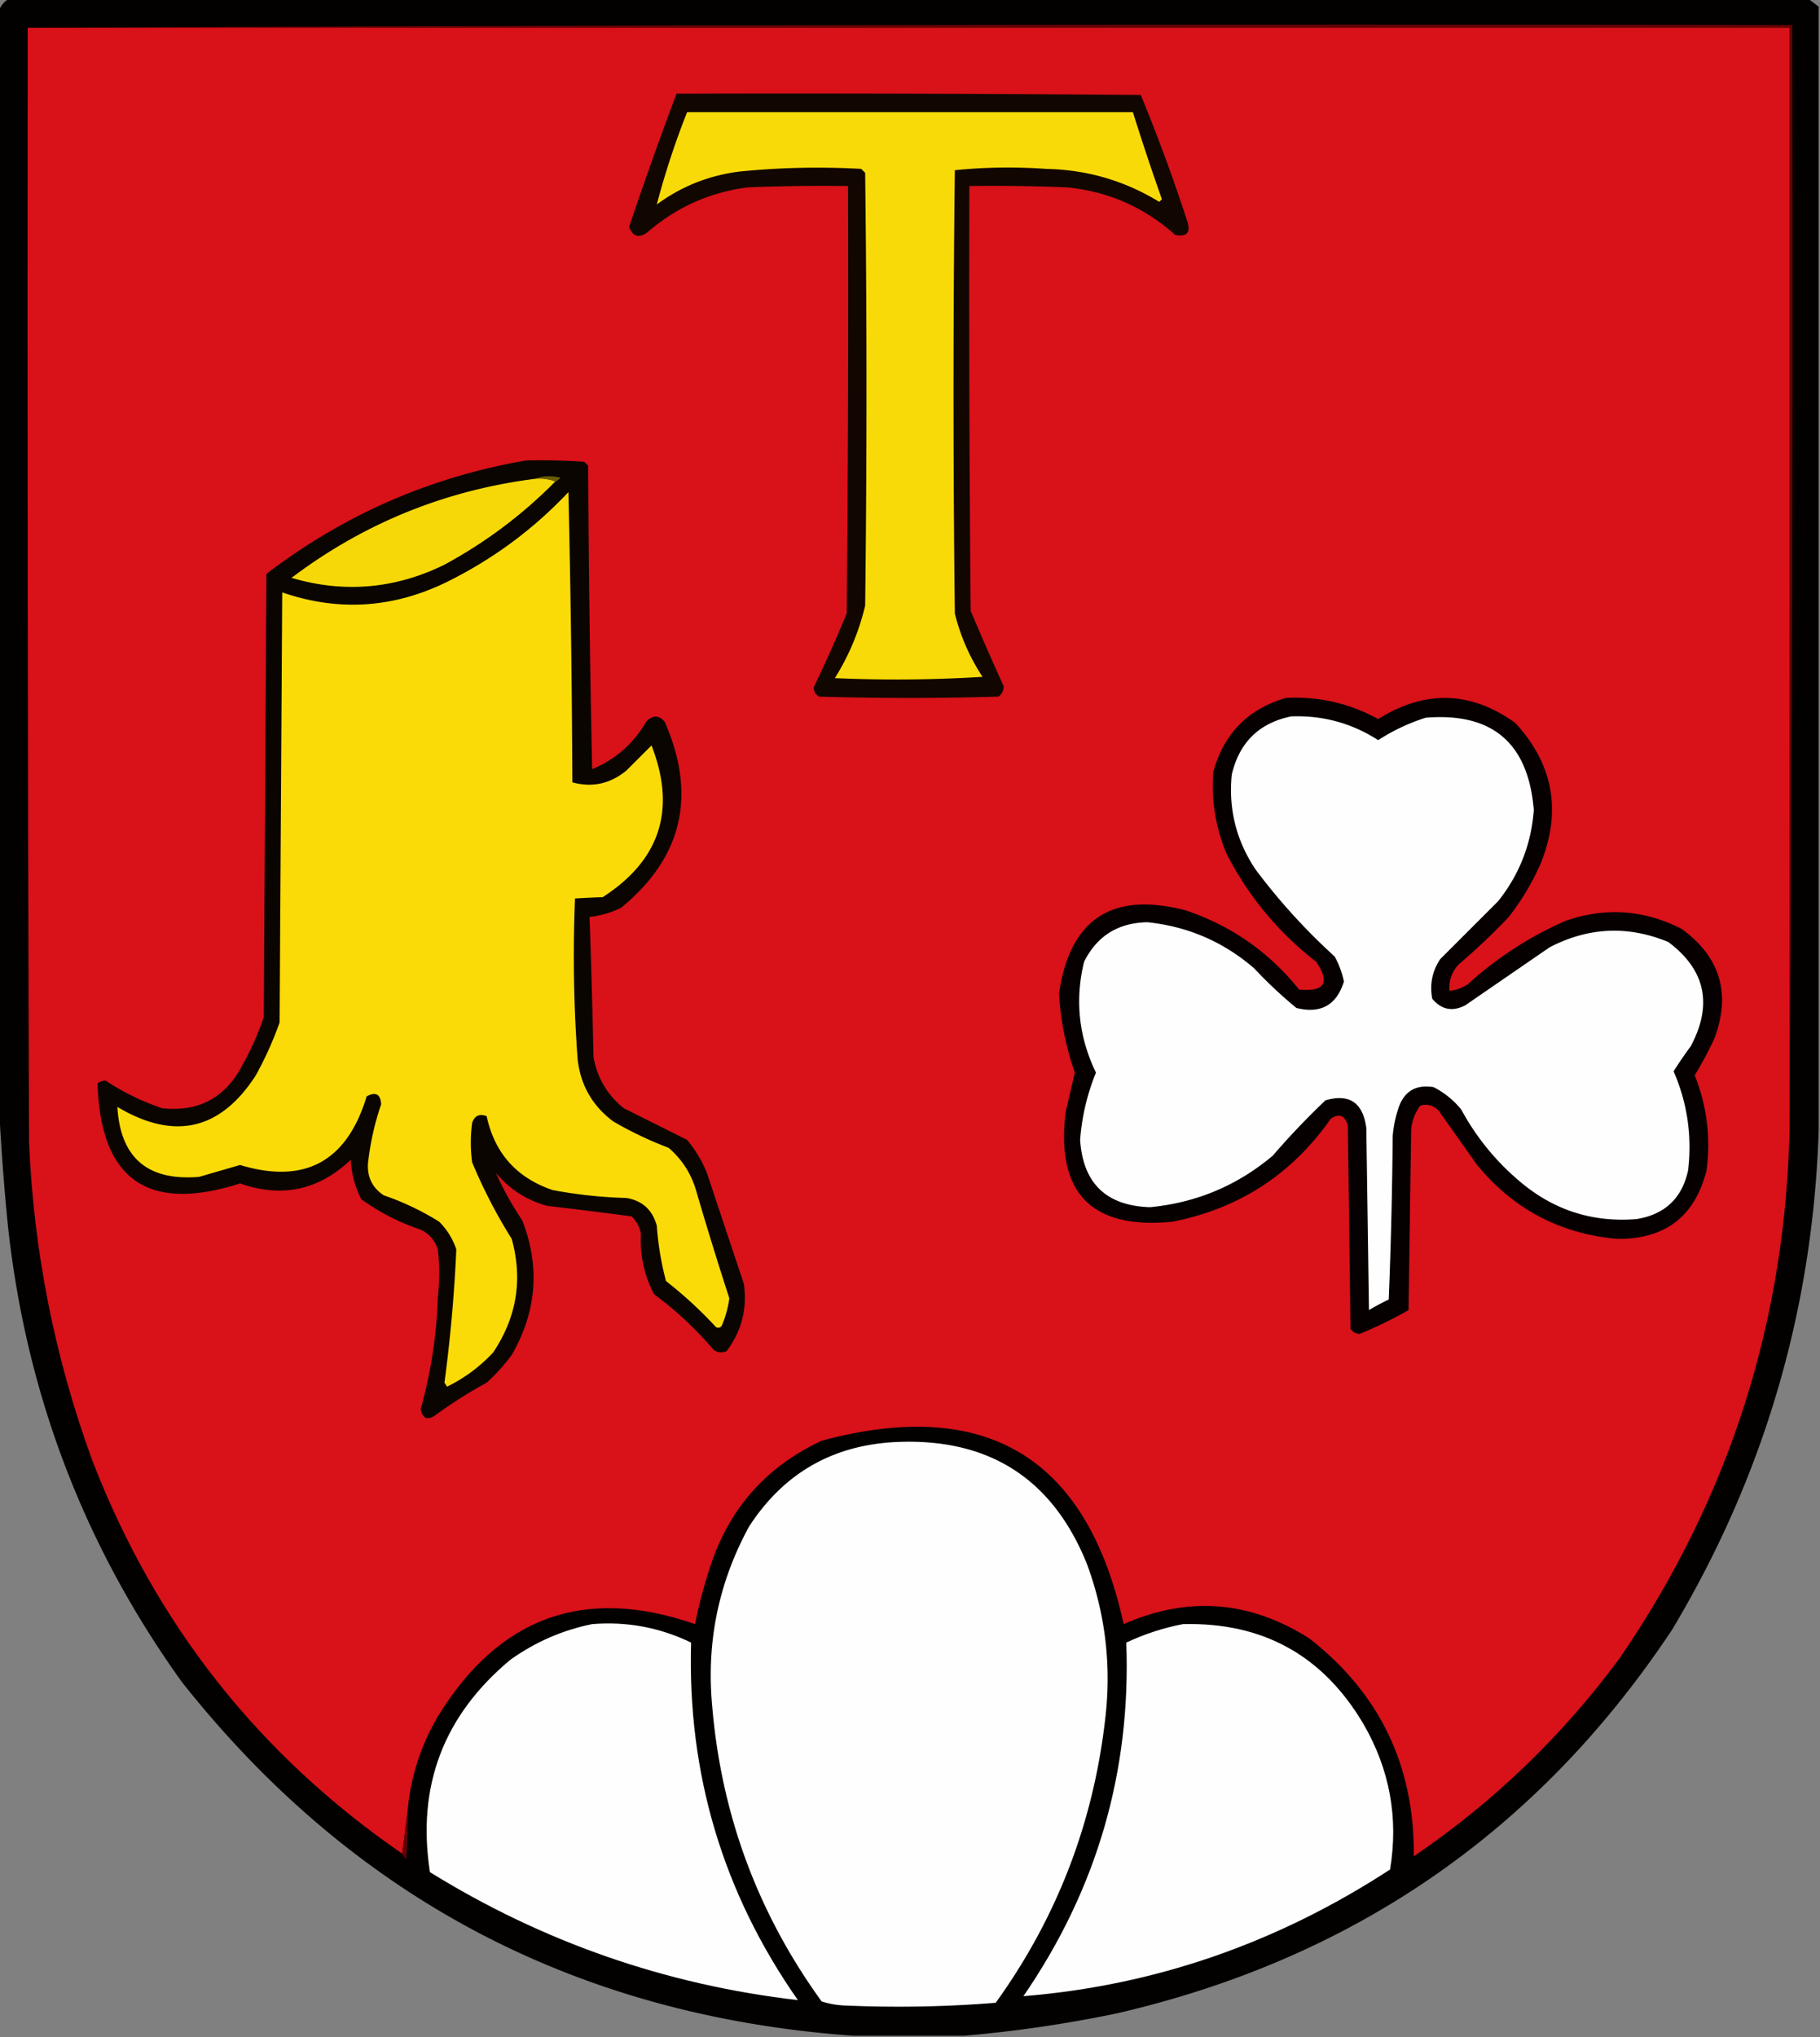 <svg xmlns="http://www.w3.org/2000/svg" width="690" height="772" style="shape-rendering:geometricPrecision;text-rendering:geometricPrecision;image-rendering:optimizeQuality;fill-rule:evenodd;clip-rule:evenodd"><rect width="100%" height="100%" fill="#808080" stroke="none"/><path style="opacity:1" fill="#030000" d="M3.5-.5h682c1.295.988 2.628 1.988 4 3v426c-2.19 67.755-20.69 130.755-55.5 189-50.591 76.259-120.758 124.759-210.5 145.5-19.31 4.02-38.644 6.853-58 8.5h-42c-104.831-7.491-189.665-52.157-254.5-134-37.119-51.661-59.119-109.328-66-173a908.395 908.395 0 0 1-3.5-48V4.5c.63-2.207 1.964-3.874 4-5z"/><path style="opacity:1" fill="#d91119" d="M10.5 10.5h668v415c-1.16 74.307-22.66 141.974-64.5 203-21.79 29.458-47.79 54.458-78 75 .344-34.14-12.822-61.64-39.5-82.5-22.567-14.415-46.067-16.248-70.5-5.5-13.774-63.143-51.941-86.31-114.5-69.5-21.264 9.931-35.43 26.098-42.5 48.5-2.26 6.9-4.093 13.9-5.5 21-41.796-14.529-74.296-2.862-97.5 35-6.556 11.167-10.389 23.167-11.5 36l-2 16c-54.413-37.415-93.58-87.082-117.5-149-14.282-39.079-22.282-79.413-24-121-.5-140.666-.667-281.333-.5-422z"/><path style="opacity:.961" fill="#690004" d="M10.5 10.5c222.833-1 445.833-1.333 669-1a43249.3 43249.3 0 0 1-1 416v-415h-668z"/><path style="opacity:1" fill="#110600" d="M256.5 35.5c58.668-.167 117.334 0 176 .5A671.625 671.625 0 0 1 450 83.5c1.583 4.6.083 6.434-4.5 5.5-11.657-10.446-25.324-16.446-41-18a684.961 684.961 0 0 0-37-.5c-.167 53.668 0 107.334.5 161a1090.5 1090.5 0 0 0 12.5 28.5c.061 1.711-.606 3.044-2 4-22.667.667-45.333.667-68 0-1.304-.804-1.971-1.971-2-3.5a531.381 531.381 0 0 0 12.5-28c.5-53.999.667-107.999.5-162-12.671-.167-25.338 0-38 .5-14.409 1.873-27.075 7.54-38 17-3.24 2.364-5.574 1.697-7-2a1506.143 1506.143 0 0 1 18-50.5z"/><path style="opacity:1" fill="#f8da08" d="M260.5 42.5h169a955.759 955.759 0 0 0 11 33l-1 1c-13.152-8.04-27.485-12.207-43-12.5a201.186 201.186 0 0 0-34.5.5c-.667 56-.667 112 0 168a77.238 77.238 0 0 0 10.5 24 523.323 523.323 0 0 1-56 .5 90.665 90.665 0 0 0 11.5-27.5 6720.89 6720.89 0 0 0 0-164l-1.5-1.5a296.318 296.318 0 0 0-46 1c-11.647 1.435-22.147 5.601-31.5 12.5a306.617 306.617 0 0 1 11.5-35z"/><path style="opacity:1" fill="#0a0500" d="M199.5 174.5c7.341-.166 14.674 0 22 .5l1.5 1.5c.167 38.338.667 76.671 1.5 115 8.838-3.669 15.671-9.669 20.5-18 2.398-2.554 4.731-2.554 7 0 12.235 27.943 6.735 51.443-16.5 70.5a35.493 35.493 0 0 1-12 3.5 3391.424 3391.424 0 0 1 1.5 53c1.394 7.957 5.228 14.457 11.5 19.5l24 12a47.34 47.34 0 0 1 7.5 12.5l14 42c1.361 9.388-.805 17.888-6.5 25.5-1.759.798-3.426.631-5-.5a134.073 134.073 0 0 0-22.5-21c-3.786-7.18-5.453-14.847-5-23-.516-2.534-1.683-4.7-3.5-6.5a1674.644 1674.644 0 0 0-32-4c-7.8-2.133-14.3-6.299-19.5-12.5 2.745 6.141 6.078 12.141 10 18 6.829 17.547 5.496 34.547-4 51a70.588 70.588 0 0 1-9.5 10.5 176.797 176.797 0 0 0-19 12c-3.238 2.478-5.238 1.811-6-2a178.585 178.585 0 0 0 6.5-42.5c.667-6 .667-12 0-18-1.105-3.437-3.272-5.937-6.5-7.5-8.119-2.701-15.619-6.534-22.5-11.5-2.424-4.694-3.757-9.694-4-15-12.108 11.556-26.108 14.556-42 9-34.977 11.192-52.977-1.475-54-38a6.29 6.29 0 0 1 3-1c6.632 4.398 13.798 7.898 21.5 10.5 13.868 1.481 24.035-4.019 30.5-16.5a108.414 108.414 0 0 0 8-18l1-168c29.338-22.421 62.172-36.754 98.5-43z"/><path style="opacity:.98" fill="#6c5f01" d="M202.5 181.5c3.14-1.141 6.473-1.308 10-.5-.544.717-1.211 1.217-2 1.5-2.448-.973-5.115-1.306-8-1z"/><path style="opacity:1" fill="#f6d808" d="M202.5 181.5c2.885-.306 5.552.027 8 1-12.402 12.56-26.402 23.06-42 31.5-18.734 9.195-38.067 10.862-58 5 27.292-20.602 57.958-33.102 92-37.5z"/><path style="opacity:1" fill="#fadb08" d="M215.5 186.5a6016.206 6016.206 0 0 1 1.5 110c7.551 2.044 14.384.544 20.5-4.5l9.5-9.5c9.466 24.267 3.299 43.433-18.5 57.5-3.611.13-7.111.297-10.5.5a530.769 530.769 0 0 0 1 61c1.114 9.78 5.614 17.614 13.5 23.5a140.79 140.79 0 0 0 21 10c5.135 4.433 8.635 9.933 10.5 16.5a1429.585 1429.585 0 0 0 12.5 40.5 38.174 38.174 0 0 1-2.5 9.5c-.423 1.456-1.256 1.956-2.5 1.5a158.03 158.03 0 0 0-19-17.5 112.763 112.763 0 0 1-3.5-21c-1.639-5.975-5.472-9.475-11.5-10.5a175.4 175.4 0 0 1-28-3c-13.641-4.638-21.974-13.972-25-28-2.717-1.033-4.551-.2-5.5 2.5-.667 5-.667 10 0 15a198.71 198.71 0 0 0 15 29c4.252 15.343 1.919 29.677-7 43a58.787 58.787 0 0 1-17.5 13l-1-1.5a573.74 573.74 0 0 0 4.5-50.5 26.592 26.592 0 0 0-6.5-10.5 101.151 101.151 0 0 0-21-10c-4.275-2.805-6.275-6.805-6-12a104.354 104.354 0 0 1 5-22.5c-.22-3.853-2.053-4.853-5.5-3-7.468 24.731-23.468 33.397-48 26-5.18 1.505-10.347 3.005-15.5 4.5-19.525 1.629-29.858-7.205-31-26.5 21.57 12.841 39.07 8.841 52.5-12a134.304 134.304 0 0 0 9-20l1-163c20.908 7.218 41.408 6.051 61.5-3.5 17.816-8.66 33.482-20.16 47-34.5z"/><path style="opacity:1" fill="#060000" d="M487.5 264.5c12.421-.645 24.088 2.022 35 8 17.81-11.137 35.143-10.637 52 1.5 14.478 15.734 17.645 33.567 9.5 53.5a95.638 95.638 0 0 1-12 20 241.166 241.166 0 0 1-19 18c-2.584 2.836-3.751 6.169-3.5 10 2.516-.255 4.85-1.089 7-2.5 11.007-10 23.34-18 37-24 15.07-5.257 29.737-4.257 44 3 14.643 10.602 18.81 24.435 12.5 41.5a139.566 139.566 0 0 1-7.5 14c4.614 11.601 6.114 23.601 4.5 36-4.439 17.565-15.773 26.231-34 26-21.562-1.948-39.229-11.281-53-28L545.5 421c-1.955-2.071-4.288-2.738-7-2-2.146 2.795-3.313 5.961-3.5 9.5l-1 68a157.887 157.887 0 0 1-18.5 9c-1.529-.029-2.696-.696-3.5-2l-1-77c-1.165-3.841-3.332-4.675-6.5-2.5-14.752 21.045-34.752 34.045-60 39-30.683 2.984-44.183-10.85-40.5-41.5 1.159-4.99 2.325-9.99 3.5-15a109.029 109.029 0 0 1-6-30c4.126-28.245 20.126-38.745 48-31.5 17.276 5.803 31.61 15.803 43 30 9.734.953 11.901-2.547 6.5-10.5-14.413-11.189-25.747-24.856-34-41-4.159-9.951-5.825-20.284-5-31 3.989-14.489 13.156-23.822 27.5-28z"/><path style="opacity:1" fill="#fefefe" d="M489.5 271.5c11.963-.456 22.963 2.544 33 9a74.178 74.178 0 0 1 18-8.5c25.266-2.075 38.932 9.591 41 35-.972 12.923-5.472 24.423-13.5 34.5l-22 22c-3.033 4.606-4.033 9.606-3 15 3.478 4.162 7.644 4.996 12.5 2.5l32-22c14.742-7.65 29.742-8.316 45-2 14.072 10.541 16.905 23.708 8.5 39.5a150.891 150.891 0 0 0-6.5 9.5c5.203 12.014 7.036 24.514 5.5 37.5-2.277 10.565-8.777 16.732-19.5 18.5-16.585 1.361-31.251-3.306-44-14-9.294-7.789-16.794-16.956-22.5-27.5-2.921-3.592-6.421-6.425-10.5-8.5-6.906-1.124-11.406 1.709-13.5 8.5a45.984 45.984 0 0 0-2 10 1924.62 1924.62 0 0 1-1.5 62 80.507 80.507 0 0 0-7.5 4l-1-69c-1.268-9.636-6.434-13.136-15.5-10.5a298.631 298.631 0 0 0-20 21c-13.443 11.302-28.943 17.802-46.5 19.5-16.574-.526-25.408-9.026-26.5-25.5a83.716 83.716 0 0 1 6-25.5c-6.532-13.539-8.032-27.539-4.5-42 4.873-9.781 12.873-14.781 24-15 15.368 1.603 28.868 7.436 40.5 17.5a169.323 169.323 0 0 0 16 15c9.213 2.274 15.213-1.059 18-10a32.995 32.995 0 0 0-3.5-9.5c-11.108-10.102-21.108-21.102-30-33-7.321-10.955-10.321-22.955-9-36 2.882-12.169 10.382-19.502 22.5-22zM339.5 546.5c35.218-1.662 59.385 13.672 72.5 46 7.088 19.07 9.422 38.737 7 59-4.515 39.515-18.349 75.348-41.5 107.5a457.781 457.781 0 0 1-58 1 34.251 34.251 0 0 1-8-1.5c-24.2-33.427-38.033-70.761-41.5-112-2.243-24.117 2.423-46.784 14-68 13.068-20.116 31.568-30.783 55.5-32z"/><path style="opacity:1" fill="#fefefe" d="M224.5 615.5c13.179-1.064 25.679 1.27 37.5 7-1.417 49.738 12.083 94.905 40.5 135.5-50.12-5.817-96.62-21.984-139.5-48.5-5.041-32.539 5.126-59.372 30.5-80.5 9.463-6.737 19.796-11.237 31-13.5zM448.5 615.5c30.317-.759 53.151 11.907 68.5 38 9.901 17.17 13.234 35.503 10 55-42.969 27.982-89.303 43.982-139 48 27.822-40.454 40.822-85.121 39-134 6.975-3.27 14.141-5.604 21.5-7z"/><path style="opacity:.973" fill="#660005" d="M154.5 686.5a162.597 162.597 0 0 1-.5 18c-.717-.544-1.217-1.211-1.5-2l2-16z"/></svg>